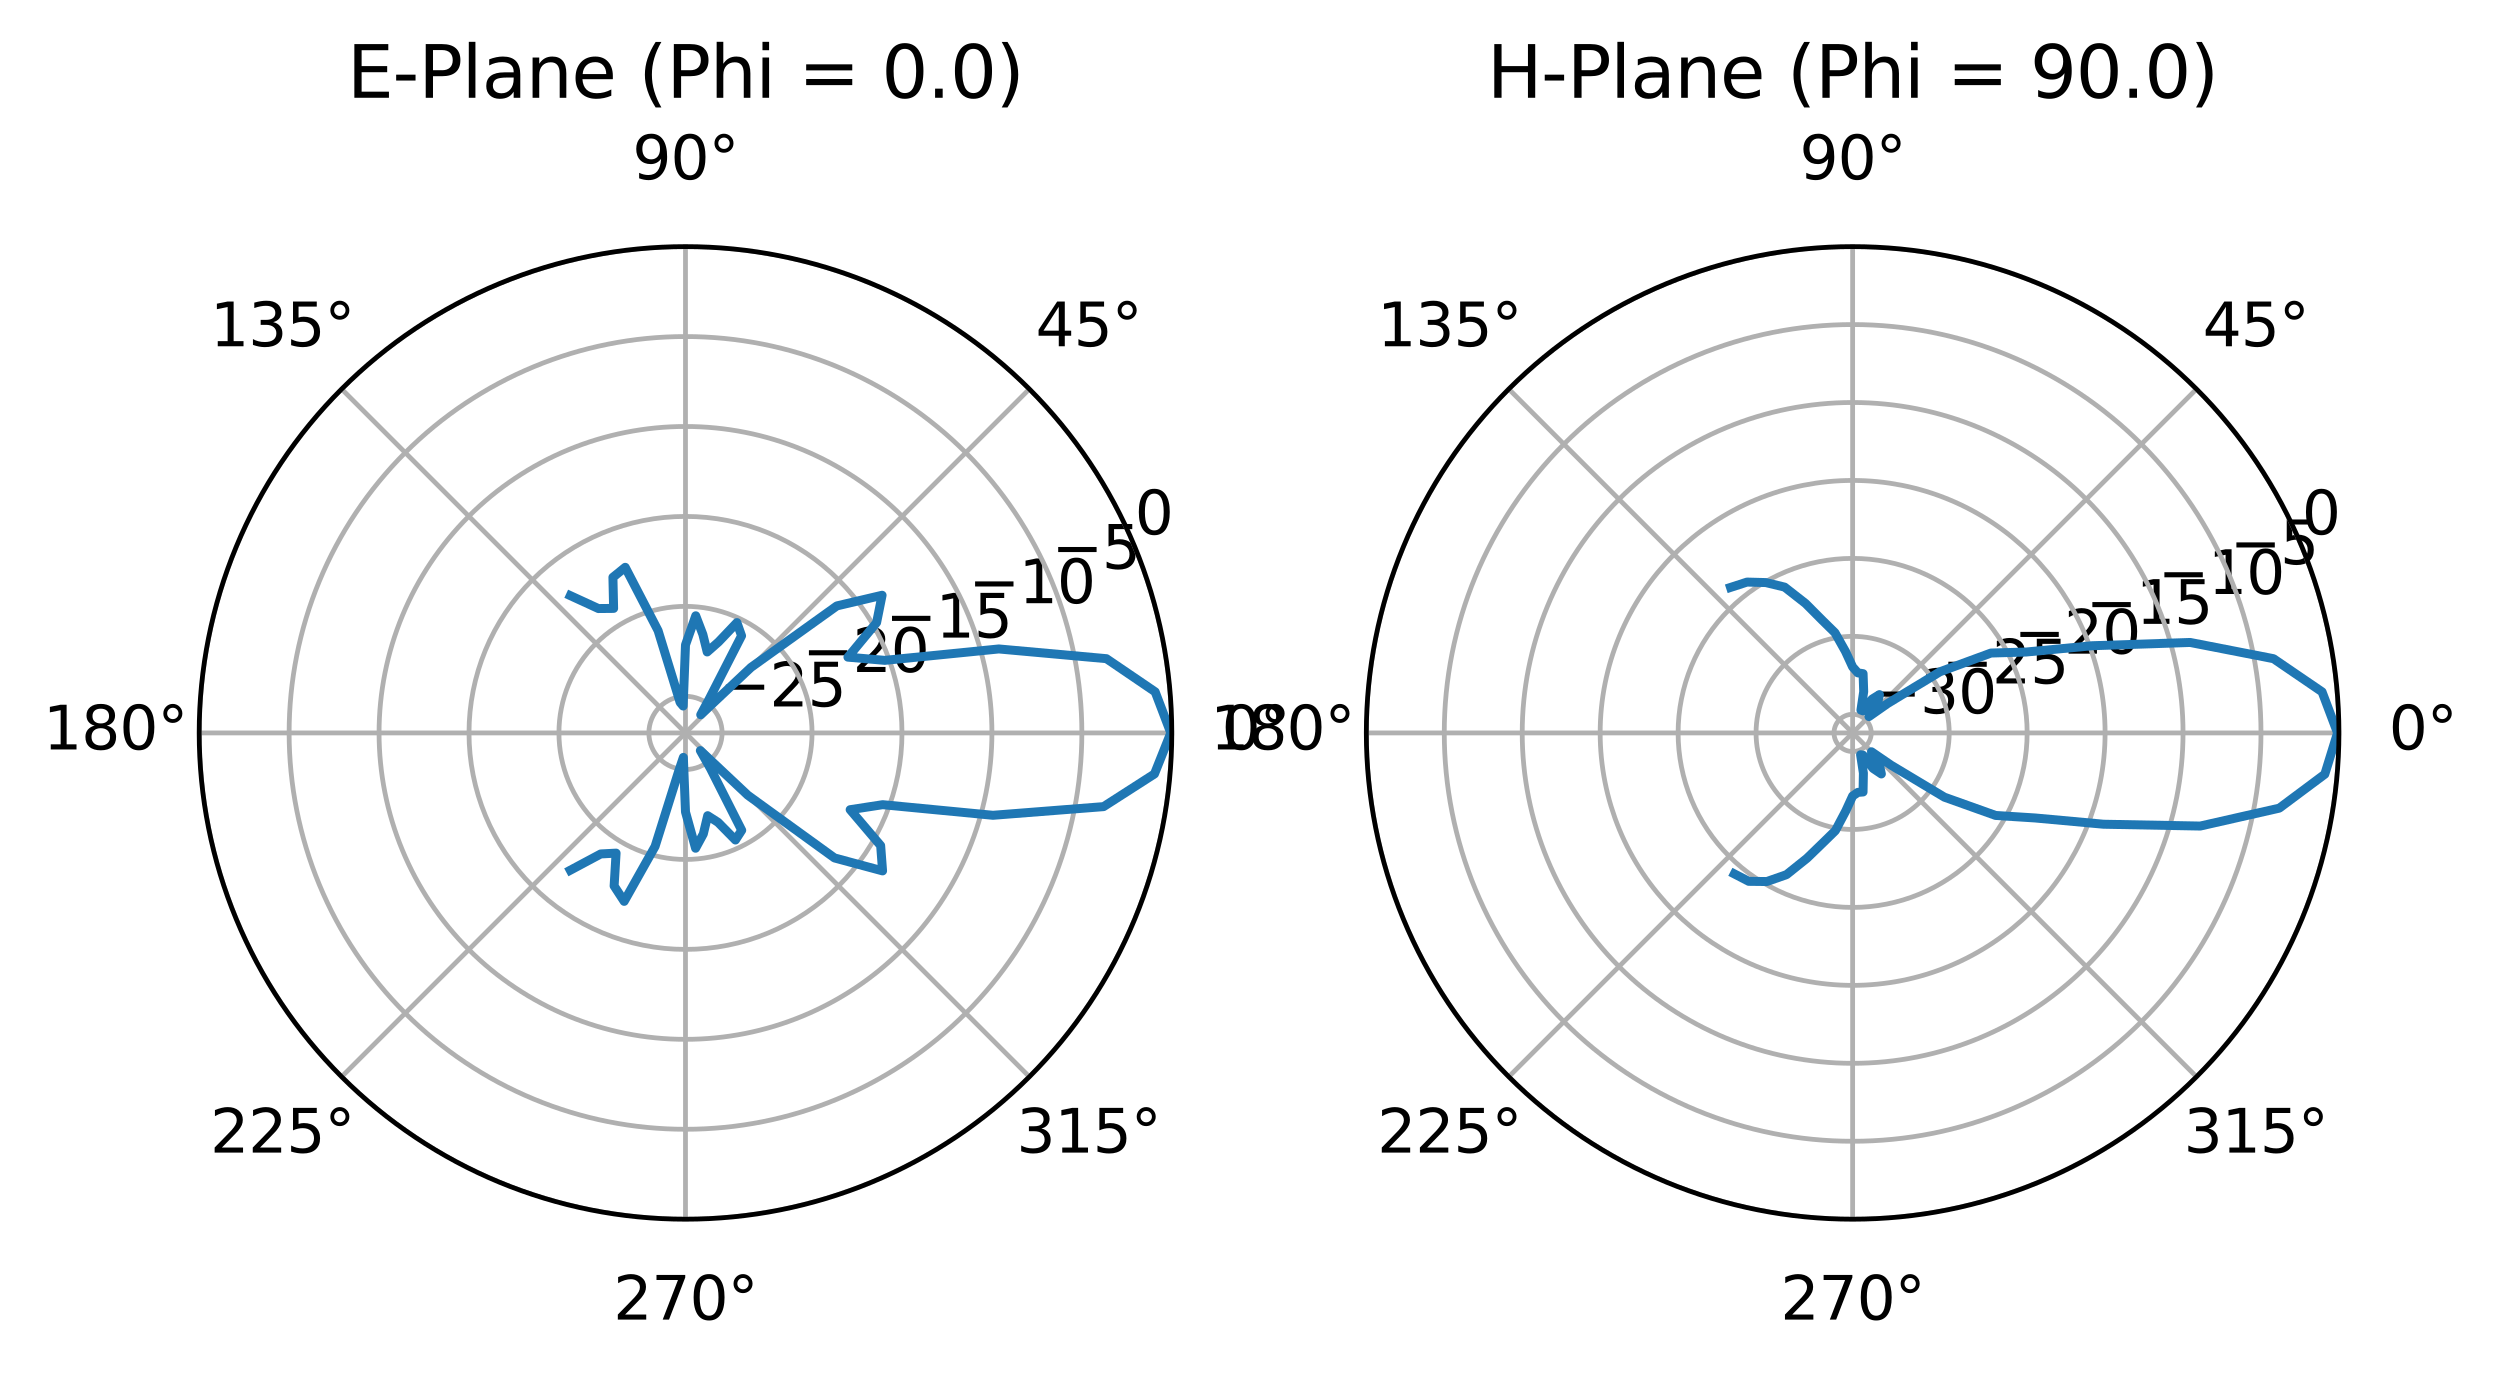 <?xml version="1.0" encoding="utf-8" standalone="no"?>
<!DOCTYPE svg PUBLIC "-//W3C//DTD SVG 1.1//EN"
  "http://www.w3.org/Graphics/SVG/1.1/DTD/svg11.dtd">
<svg xmlns:xlink="http://www.w3.org/1999/xlink" width="417.245pt" height="229.524pt" viewBox="0 0 417.245 229.524" xmlns="http://www.w3.org/2000/svg" version="1.1">
 <defs>
  <style type="text/css">*{stroke-linejoin: round; stroke-linecap: butt}</style>
 </defs>
 <g id="figure_1">
  <g id="patch_1">
   <path d="M 0 229.524 
L 417.245 229.524 
L 417.245 0 
L 0 0 
z
" style="fill: #ffffff"/>
  </g>
  <g id="axes_1">
   <g id="patch_2">
    <path d="M 195.571 122.321 
C 195.571 111.663 193.472 101.108 189.393 91.261 
C 185.314 81.414 179.335 72.466 171.799 64.929 
C 164.262 57.393 155.314 51.414 145.467 47.335 
C 135.62 43.257 125.066 41.157 114.407 41.157 
C 103.749 41.157 93.194 43.257 83.347 47.335 
C 73.5 51.414 64.553 57.393 57.016 64.929 
C 49.479 72.466 43.501 81.414 39.422 91.261 
C 35.343 101.108 33.244 111.663 33.244 122.321 
C 33.244 132.979 35.343 143.534 39.422 153.381 
C 43.501 163.228 49.479 172.176 57.016 179.712 
C 64.553 187.249 73.5 193.227 83.347 197.306 
C 93.194 201.385 103.749 203.484 114.407 203.484 
C 125.066 203.484 135.62 201.385 145.467 197.306 
C 155.314 193.227 164.262 187.249 171.799 179.712 
C 179.335 172.176 185.314 163.228 189.393 153.381 
C 193.472 143.534 195.571 132.979 195.571 122.321 
M 114.407 122.321 
C 114.407 122.321 114.407 122.321 114.407 122.321 
C 114.407 122.321 114.407 122.321 114.407 122.321 
C 114.407 122.321 114.407 122.321 114.407 122.321 
C 114.407 122.321 114.407 122.321 114.407 122.321 
C 114.407 122.321 114.407 122.321 114.407 122.321 
C 114.407 122.321 114.407 122.321 114.407 122.321 
C 114.407 122.321 114.407 122.321 114.407 122.321 
C 114.407 122.321 114.407 122.321 114.407 122.321 
C 114.407 122.321 114.407 122.321 114.407 122.321 
C 114.407 122.321 114.407 122.321 114.407 122.321 
C 114.407 122.321 114.407 122.321 114.407 122.321 
C 114.407 122.321 114.407 122.321 114.407 122.321 
C 114.407 122.321 114.407 122.321 114.407 122.321 
C 114.407 122.321 114.407 122.321 114.407 122.321 
C 114.407 122.321 114.407 122.321 114.407 122.321 
C 114.407 122.321 114.407 122.321 114.407 122.321 
z
" style="fill: #ffffff"/>
   </g>
   <g id="matplotlib.axis_1">
    <g id="xtick_1">
     <g id="line2d_1">
      <path d="M 114.407 122.321 
L 195.571 122.321 
" clip-path="url(#p18b9ea5e04)" style="fill: none; stroke: #b0b0b0; stroke-width: 0.8; stroke-linecap: square"/>
     </g>
     <g id="text_1">
      <!-- 0° -->
      <g transform="translate(203.89 125.08) scale(0.1 -0.1)">
       <defs>
        <path id="DejaVuSans-30" d="M 2034 4250 
Q 1547 4250 1301 3770 
Q 1056 3291 1056 2328 
Q 1056 1369 1301 889 
Q 1547 409 2034 409 
Q 2525 409 2770 889 
Q 3016 1369 3016 2328 
Q 3016 3291 2770 3770 
Q 2525 4250 2034 4250 
z
M 2034 4750 
Q 2819 4750 3233 4129 
Q 3647 3509 3647 2328 
Q 3647 1150 3233 529 
Q 2819 -91 2034 -91 
Q 1250 -91 836 529 
Q 422 1150 422 2328 
Q 422 3509 836 4129 
Q 1250 4750 2034 4750 
z
" transform="scale(0.016)"/>
        <path id="DejaVuSans-b0" d="M 1600 4347 
Q 1350 4347 1178 4173 
Q 1006 4000 1006 3750 
Q 1006 3503 1178 3333 
Q 1350 3163 1600 3163 
Q 1850 3163 2022 3333 
Q 2194 3503 2194 3750 
Q 2194 3997 2020 4172 
Q 1847 4347 1600 4347 
z
M 1600 4750 
Q 1800 4750 1984 4673 
Q 2169 4597 2303 4453 
Q 2447 4313 2519 4134 
Q 2591 3956 2591 3750 
Q 2591 3338 2302 3052 
Q 2013 2766 1594 2766 
Q 1172 2766 890 3047 
Q 609 3328 609 3750 
Q 609 4169 896 4459 
Q 1184 4750 1600 4750 
z
" transform="scale(0.016)"/>
       </defs>
       <use xlink:href="#DejaVuSans-30"/>
       <use xlink:href="#DejaVuSans-b0" x="63.623"/>
      </g>
     </g>
    </g>
    <g id="xtick_2">
     <g id="line2d_2">
      <path d="M 114.407 122.321 
L 171.799 64.929 
" clip-path="url(#p18b9ea5e04)" style="fill: none; stroke: #b0b0b0; stroke-width: 0.8; stroke-linecap: square"/>
     </g>
     <g id="text_2">
      <!-- 45° -->
      <g transform="translate(172.836 57.789) scale(0.1 -0.1)">
       <defs>
        <path id="DejaVuSans-34" d="M 2419 4116 
L 825 1625 
L 2419 1625 
L 2419 4116 
z
M 2253 4666 
L 3047 4666 
L 3047 1625 
L 3713 1625 
L 3713 1100 
L 3047 1100 
L 3047 0 
L 2419 0 
L 2419 1100 
L 313 1100 
L 313 1709 
L 2253 4666 
z
" transform="scale(0.016)"/>
        <path id="DejaVuSans-35" d="M 691 4666 
L 3169 4666 
L 3169 4134 
L 1269 4134 
L 1269 2991 
Q 1406 3038 1543 3061 
Q 1681 3084 1819 3084 
Q 2600 3084 3056 2656 
Q 3513 2228 3513 1497 
Q 3513 744 3044 326 
Q 2575 -91 1722 -91 
Q 1428 -91 1123 -41 
Q 819 9 494 109 
L 494 744 
Q 775 591 1075 516 
Q 1375 441 1709 441 
Q 2250 441 2565 725 
Q 2881 1009 2881 1497 
Q 2881 1984 2565 2268 
Q 2250 2553 1709 2553 
Q 1456 2553 1204 2497 
Q 953 2441 691 2322 
L 691 4666 
z
" transform="scale(0.016)"/>
       </defs>
       <use xlink:href="#DejaVuSans-34"/>
       <use xlink:href="#DejaVuSans-35" x="63.623"/>
       <use xlink:href="#DejaVuSans-b0" x="127.246"/>
      </g>
     </g>
    </g>
    <g id="xtick_3">
     <g id="line2d_3">
      <path d="M 114.407 122.321 
L 114.407 41.157 
" clip-path="url(#p18b9ea5e04)" style="fill: none; stroke: #b0b0b0; stroke-width: 0.8; stroke-linecap: square"/>
     </g>
     <g id="text_3">
      <!-- 90° -->
      <g transform="translate(105.545 29.917) scale(0.1 -0.1)">
       <defs>
        <path id="DejaVuSans-39" d="M 703 97 
L 703 672 
Q 941 559 1184 500 
Q 1428 441 1663 441 
Q 2288 441 2617 861 
Q 2947 1281 2994 2138 
Q 2813 1869 2534 1725 
Q 2256 1581 1919 1581 
Q 1219 1581 811 2004 
Q 403 2428 403 3163 
Q 403 3881 828 4315 
Q 1253 4750 1959 4750 
Q 2769 4750 3195 4129 
Q 3622 3509 3622 2328 
Q 3622 1225 3098 567 
Q 2575 -91 1691 -91 
Q 1453 -91 1209 -44 
Q 966 3 703 97 
z
M 1959 2075 
Q 2384 2075 2632 2365 
Q 2881 2656 2881 3163 
Q 2881 3666 2632 3958 
Q 2384 4250 1959 4250 
Q 1534 4250 1286 3958 
Q 1038 3666 1038 3163 
Q 1038 2656 1286 2365 
Q 1534 2075 1959 2075 
z
" transform="scale(0.016)"/>
       </defs>
       <use xlink:href="#DejaVuSans-39"/>
       <use xlink:href="#DejaVuSans-30" x="63.623"/>
       <use xlink:href="#DejaVuSans-b0" x="127.246"/>
      </g>
     </g>
    </g>
    <g id="xtick_4">
     <g id="line2d_4">
      <path d="M 114.407 122.321 
L 57.016 64.929 
" clip-path="url(#p18b9ea5e04)" style="fill: none; stroke: #b0b0b0; stroke-width: 0.8; stroke-linecap: square"/>
     </g>
     <g id="text_4">
      <!-- 135° -->
      <g transform="translate(35.073 57.789) scale(0.1 -0.1)">
       <defs>
        <path id="DejaVuSans-31" d="M 794 531 
L 1825 531 
L 1825 4091 
L 703 3866 
L 703 4441 
L 1819 4666 
L 2450 4666 
L 2450 531 
L 3481 531 
L 3481 0 
L 794 0 
L 794 531 
z
" transform="scale(0.016)"/>
        <path id="DejaVuSans-33" d="M 2597 2516 
Q 3050 2419 3304 2112 
Q 3559 1806 3559 1356 
Q 3559 666 3084 287 
Q 2609 -91 1734 -91 
Q 1441 -91 1130 -33 
Q 819 25 488 141 
L 488 750 
Q 750 597 1062 519 
Q 1375 441 1716 441 
Q 2309 441 2620 675 
Q 2931 909 2931 1356 
Q 2931 1769 2642 2001 
Q 2353 2234 1838 2234 
L 1294 2234 
L 1294 2753 
L 1863 2753 
Q 2328 2753 2575 2939 
Q 2822 3125 2822 3475 
Q 2822 3834 2567 4026 
Q 2313 4219 1838 4219 
Q 1578 4219 1281 4162 
Q 984 4106 628 3988 
L 628 4550 
Q 988 4650 1302 4700 
Q 1616 4750 1894 4750 
Q 2613 4750 3031 4423 
Q 3450 4097 3450 3541 
Q 3450 3153 3228 2886 
Q 3006 2619 2597 2516 
z
" transform="scale(0.016)"/>
       </defs>
       <use xlink:href="#DejaVuSans-31"/>
       <use xlink:href="#DejaVuSans-33" x="63.623"/>
       <use xlink:href="#DejaVuSans-35" x="127.246"/>
       <use xlink:href="#DejaVuSans-b0" x="190.869"/>
      </g>
     </g>
    </g>
    <g id="xtick_5">
     <g id="line2d_5">
      <path d="M 114.407 122.321 
L 33.244 122.321 
" clip-path="url(#p18b9ea5e04)" style="fill: none; stroke: #b0b0b0; stroke-width: 0.8; stroke-linecap: square"/>
     </g>
     <g id="text_5">
      <!-- 180° -->
      <g transform="translate(7.2 125.08) scale(0.1 -0.1)">
       <defs>
        <path id="DejaVuSans-38" d="M 2034 2216 
Q 1584 2216 1326 1975 
Q 1069 1734 1069 1313 
Q 1069 891 1326 650 
Q 1584 409 2034 409 
Q 2484 409 2743 651 
Q 3003 894 3003 1313 
Q 3003 1734 2745 1975 
Q 2488 2216 2034 2216 
z
M 1403 2484 
Q 997 2584 770 2862 
Q 544 3141 544 3541 
Q 544 4100 942 4425 
Q 1341 4750 2034 4750 
Q 2731 4750 3128 4425 
Q 3525 4100 3525 3541 
Q 3525 3141 3298 2862 
Q 3072 2584 2669 2484 
Q 3125 2378 3379 2068 
Q 3634 1759 3634 1313 
Q 3634 634 3220 271 
Q 2806 -91 2034 -91 
Q 1263 -91 848 271 
Q 434 634 434 1313 
Q 434 1759 690 2068 
Q 947 2378 1403 2484 
z
M 1172 3481 
Q 1172 3119 1398 2916 
Q 1625 2713 2034 2713 
Q 2441 2713 2670 2916 
Q 2900 3119 2900 3481 
Q 2900 3844 2670 4047 
Q 2441 4250 2034 4250 
Q 1625 4250 1398 4047 
Q 1172 3844 1172 3481 
z
" transform="scale(0.016)"/>
       </defs>
       <use xlink:href="#DejaVuSans-31"/>
       <use xlink:href="#DejaVuSans-38" x="63.623"/>
       <use xlink:href="#DejaVuSans-30" x="127.246"/>
       <use xlink:href="#DejaVuSans-b0" x="190.869"/>
      </g>
     </g>
    </g>
    <g id="xtick_6">
     <g id="line2d_6">
      <path d="M 114.407 122.321 
L 57.016 179.712 
" clip-path="url(#p18b9ea5e04)" style="fill: none; stroke: #b0b0b0; stroke-width: 0.8; stroke-linecap: square"/>
     </g>
     <g id="text_6">
      <!-- 225° -->
      <g transform="translate(35.073 192.371) scale(0.1 -0.1)">
       <defs>
        <path id="DejaVuSans-32" d="M 1228 531 
L 3431 531 
L 3431 0 
L 469 0 
L 469 531 
Q 828 903 1448 1529 
Q 2069 2156 2228 2338 
Q 2531 2678 2651 2914 
Q 2772 3150 2772 3378 
Q 2772 3750 2511 3984 
Q 2250 4219 1831 4219 
Q 1534 4219 1204 4116 
Q 875 4013 500 3803 
L 500 4441 
Q 881 4594 1212 4672 
Q 1544 4750 1819 4750 
Q 2544 4750 2975 4387 
Q 3406 4025 3406 3419 
Q 3406 3131 3298 2873 
Q 3191 2616 2906 2266 
Q 2828 2175 2409 1742 
Q 1991 1309 1228 531 
z
" transform="scale(0.016)"/>
       </defs>
       <use xlink:href="#DejaVuSans-32"/>
       <use xlink:href="#DejaVuSans-32" x="63.623"/>
       <use xlink:href="#DejaVuSans-35" x="127.246"/>
       <use xlink:href="#DejaVuSans-b0" x="190.869"/>
      </g>
     </g>
    </g>
    <g id="xtick_7">
     <g id="line2d_7">
      <path d="M 114.407 122.321 
L 114.407 203.484 
" clip-path="url(#p18b9ea5e04)" style="fill: none; stroke: #b0b0b0; stroke-width: 0.8; stroke-linecap: square"/>
     </g>
     <g id="text_7">
      <!-- 270° -->
      <g transform="translate(102.364 220.244) scale(0.1 -0.1)">
       <defs>
        <path id="DejaVuSans-37" d="M 525 4666 
L 3525 4666 
L 3525 4397 
L 1831 0 
L 1172 0 
L 2766 4134 
L 525 4134 
L 525 4666 
z
" transform="scale(0.016)"/>
       </defs>
       <use xlink:href="#DejaVuSans-32"/>
       <use xlink:href="#DejaVuSans-37" x="63.623"/>
       <use xlink:href="#DejaVuSans-30" x="127.246"/>
       <use xlink:href="#DejaVuSans-b0" x="190.869"/>
      </g>
     </g>
    </g>
    <g id="xtick_8">
     <g id="line2d_8">
      <path d="M 114.407 122.321 
L 171.799 179.712 
" clip-path="url(#p18b9ea5e04)" style="fill: none; stroke: #b0b0b0; stroke-width: 0.8; stroke-linecap: square"/>
     </g>
     <g id="text_8">
      <!-- 315° -->
      <g transform="translate(169.654 192.371) scale(0.1 -0.1)">
       <use xlink:href="#DejaVuSans-33"/>
       <use xlink:href="#DejaVuSans-31" x="63.623"/>
       <use xlink:href="#DejaVuSans-35" x="127.246"/>
       <use xlink:href="#DejaVuSans-b0" x="190.869"/>
      </g>
     </g>
    </g>
   </g>
   <g id="matplotlib.axis_2">
    <g id="ytick_1">
     <g id="line2d_9">
      <path d="M 120.518 122.321 
C 120.518 121.518 120.36 120.724 120.053 119.982 
C 119.746 119.241 119.296 118.567 118.728 118 
C 118.161 117.432 117.487 116.982 116.746 116.675 
C 116.004 116.368 115.21 116.21 114.407 116.21 
C 113.605 116.21 112.81 116.368 112.069 116.675 
C 111.328 116.982 110.654 117.432 110.086 118 
C 109.519 118.567 109.069 119.241 108.762 119.982 
C 108.455 120.724 108.297 121.518 108.297 122.321 
C 108.297 123.123 108.455 123.918 108.762 124.659 
C 109.069 125.401 109.519 126.074 110.086 126.642 
C 110.654 127.209 111.328 127.659 112.069 127.966 
C 112.81 128.273 113.605 128.432 114.407 128.432 
C 115.21 128.432 116.004 128.273 116.746 127.966 
C 117.487 127.659 118.161 127.209 118.728 126.642 
C 119.296 126.074 119.746 125.401 120.053 124.659 
C 120.36 123.918 120.518 123.123 120.518 122.321 
" clip-path="url(#p18b9ea5e04)" style="fill: none; stroke: #b0b0b0; stroke-width: 0.8; stroke-linecap: square"/>
     </g>
     <g id="text_9">
      <!-- −25 -->
      <g transform="translate(120.053 117.903) scale(0.1 -0.1)">
       <defs>
        <path id="DejaVuSans-2212" d="M 678 2272 
L 4684 2272 
L 4684 1741 
L 678 1741 
L 678 2272 
z
" transform="scale(0.016)"/>
       </defs>
       <use xlink:href="#DejaVuSans-2212"/>
       <use xlink:href="#DejaVuSans-32" x="83.789"/>
       <use xlink:href="#DejaVuSans-35" x="147.412"/>
      </g>
     </g>
    </g>
    <g id="ytick_2">
     <g id="line2d_10">
      <path d="M 135.529 122.321 
C 135.529 119.547 134.982 116.801 133.921 114.238 
C 132.859 111.676 131.304 109.347 129.342 107.386 
C 127.381 105.425 125.053 103.869 122.49 102.807 
C 119.928 101.746 117.181 101.2 114.407 101.2 
C 111.634 101.2 108.887 101.746 106.325 102.807 
C 103.762 103.869 101.434 105.425 99.472 107.386 
C 97.511 109.347 95.955 111.676 94.894 114.238 
C 93.832 116.801 93.286 119.547 93.286 122.321 
C 93.286 125.094 93.832 127.841 94.894 130.404 
C 95.955 132.966 97.511 135.295 99.472 137.256 
C 101.434 139.217 103.762 140.773 106.325 141.834 
C 108.887 142.896 111.634 143.442 114.407 143.442 
C 117.181 143.442 119.928 142.896 122.49 141.834 
C 125.053 140.773 127.381 139.217 129.342 137.256 
C 131.304 135.295 132.859 132.966 133.921 130.404 
C 134.982 127.841 135.529 125.094 135.529 122.321 
" clip-path="url(#p18b9ea5e04)" style="fill: none; stroke: #b0b0b0; stroke-width: 0.8; stroke-linecap: square"/>
     </g>
     <g id="text_10">
      <!-- −20 -->
      <g transform="translate(133.921 112.158) scale(0.1 -0.1)">
       <use xlink:href="#DejaVuSans-2212"/>
       <use xlink:href="#DejaVuSans-32" x="83.789"/>
       <use xlink:href="#DejaVuSans-30" x="147.412"/>
      </g>
     </g>
    </g>
    <g id="ytick_3">
     <g id="line2d_11">
      <path d="M 150.539 122.321 
C 150.539 117.576 149.605 112.877 147.789 108.494 
C 145.973 104.11 143.312 100.127 139.956 96.772 
C 136.601 93.417 132.618 90.755 128.234 88.939 
C 123.851 87.124 119.152 86.189 114.407 86.189 
C 109.663 86.189 104.964 87.124 100.58 88.939 
C 96.197 90.755 92.213 93.417 88.858 96.772 
C 85.503 100.127 82.842 104.11 81.026 108.494 
C 79.21 112.877 78.276 117.576 78.276 122.321 
C 78.276 127.066 79.21 131.764 81.026 136.148 
C 82.842 140.532 85.503 144.515 88.858 147.87 
C 92.213 151.225 96.197 153.887 100.58 155.702 
C 104.964 157.518 109.663 158.453 114.407 158.453 
C 119.152 158.453 123.851 157.518 128.234 155.702 
C 132.618 153.887 136.601 151.225 139.956 147.87 
C 143.312 144.515 145.973 140.532 147.789 136.148 
C 149.605 131.764 150.539 127.066 150.539 122.321 
" clip-path="url(#p18b9ea5e04)" style="fill: none; stroke: #b0b0b0; stroke-width: 0.8; stroke-linecap: square"/>
     </g>
     <g id="text_11">
      <!-- −15 -->
      <g transform="translate(147.789 106.414) scale(0.1 -0.1)">
       <use xlink:href="#DejaVuSans-2212"/>
       <use xlink:href="#DejaVuSans-31" x="83.789"/>
       <use xlink:href="#DejaVuSans-35" x="147.412"/>
      </g>
     </g>
    </g>
    <g id="ytick_4">
     <g id="line2d_12">
      <path d="M 165.55 122.321 
C 165.55 115.605 164.227 108.954 161.657 102.749 
C 159.087 96.545 155.319 90.907 150.571 86.158 
C 145.822 81.409 140.184 77.641 133.979 75.071 
C 127.774 72.501 121.123 71.178 114.407 71.178 
C 107.691 71.178 101.041 72.501 94.836 75.071 
C 88.631 77.641 82.993 81.409 78.244 86.158 
C 73.495 90.907 69.728 96.545 67.158 102.749 
C 64.588 108.954 63.265 115.605 63.265 122.321 
C 63.265 129.037 64.588 135.687 67.158 141.892 
C 69.728 148.097 73.495 153.735 78.244 158.484 
C 82.993 163.233 88.631 167 94.836 169.57 
C 101.041 172.14 107.691 173.463 114.407 173.463 
C 121.123 173.463 127.774 172.14 133.979 169.57 
C 140.184 167 145.822 163.233 150.571 158.484 
C 155.319 153.735 159.087 148.097 161.657 141.892 
C 164.227 135.687 165.55 129.037 165.55 122.321 
" clip-path="url(#p18b9ea5e04)" style="fill: none; stroke: #b0b0b0; stroke-width: 0.8; stroke-linecap: square"/>
     </g>
     <g id="text_12">
      <!-- −10 -->
      <g transform="translate(161.657 100.67) scale(0.1 -0.1)">
       <use xlink:href="#DejaVuSans-2212"/>
       <use xlink:href="#DejaVuSans-31" x="83.789"/>
       <use xlink:href="#DejaVuSans-30" x="147.412"/>
      </g>
     </g>
    </g>
    <g id="ytick_5">
     <g id="line2d_13">
      <path d="M 180.56 122.321 
C 180.56 113.634 178.849 105.031 175.525 97.005 
C 172.2 88.979 167.327 81.686 161.185 75.544 
C 155.042 69.401 147.749 64.528 139.723 61.203 
C 131.697 57.879 123.095 56.168 114.407 56.168 
C 105.72 56.168 97.118 57.879 89.092 61.203 
C 81.066 64.528 73.773 69.401 67.63 75.544 
C 61.487 81.686 56.614 88.979 53.29 97.005 
C 49.966 105.031 48.254 113.634 48.254 122.321 
C 48.254 131.008 49.966 139.611 53.29 147.637 
C 56.614 155.662 61.487 162.955 67.63 169.098 
C 73.773 175.241 81.066 180.114 89.092 183.438 
C 97.118 186.763 105.72 188.474 114.407 188.474 
C 123.095 188.474 131.697 186.763 139.723 183.438 
C 147.749 180.114 155.042 175.241 161.185 169.098 
C 167.327 162.955 172.2 155.662 175.525 147.637 
C 178.849 139.611 180.56 131.008 180.56 122.321 
" clip-path="url(#p18b9ea5e04)" style="fill: none; stroke: #b0b0b0; stroke-width: 0.8; stroke-linecap: square"/>
     </g>
     <g id="text_13">
      <!-- −5 -->
      <g transform="translate(175.525 94.925) scale(0.1 -0.1)">
       <use xlink:href="#DejaVuSans-2212"/>
       <use xlink:href="#DejaVuSans-35" x="83.789"/>
      </g>
     </g>
    </g>
    <g id="ytick_6">
     <g id="line2d_14">
      <path d="M 195.571 122.321 
C 195.571 111.663 193.472 101.108 189.393 91.261 
C 185.314 81.414 179.335 72.466 171.799 64.929 
C 164.262 57.393 155.314 51.414 145.467 47.335 
C 135.62 43.257 125.066 41.157 114.407 41.157 
C 103.749 41.157 93.194 43.257 83.347 47.335 
C 73.5 51.414 64.553 57.393 57.016 64.929 
C 49.479 72.466 43.501 81.414 39.422 91.261 
C 35.343 101.108 33.244 111.663 33.244 122.321 
C 33.244 132.979 35.343 143.534 39.422 153.381 
C 43.501 163.228 49.479 172.176 57.016 179.712 
C 64.553 187.249 73.5 193.227 83.347 197.306 
C 93.194 201.385 103.749 203.484 114.407 203.484 
C 125.066 203.484 135.62 201.385 145.467 197.306 
C 155.314 193.227 164.262 187.249 171.799 179.712 
C 179.335 172.176 185.314 163.228 189.393 153.381 
C 193.472 143.534 195.571 132.979 195.571 122.321 
" clip-path="url(#p18b9ea5e04)" style="fill: none; stroke: #b0b0b0; stroke-width: 0.8; stroke-linecap: square"/>
     </g>
     <g id="text_14">
      <!-- 0 -->
      <g transform="translate(189.393 89.181) scale(0.1 -0.1)">
       <use xlink:href="#DejaVuSans-30"/>
      </g>
     </g>
    </g>
   </g>
   <g id="line2d_15">
    <path d="M 95.177 145.239 
L 100.263 142.522 
L 102.823 142.385 
L 102.496 147.865 
L 104.175 150.433 
L 109.331 141.264 
L 113.289 128.666 
L 114.05 126.409 
L 114.407 135.512 
L 116.091 141.568 
L 117.382 139.188 
L 118.11 136.137 
L 119.84 137.247 
L 122.742 140.195 
L 123.79 138.572 
L 118.592 128.297 
L 116.887 125.276 
L 124.808 132.721 
L 139.277 143.189 
L 147.297 145.35 
L 146.979 141.126 
L 141.89 135.136 
L 147.321 134.3 
L 165.722 136.071 
L 184.184 134.624 
L 192.677 129.169 
L 195.407 122.321 
L 192.792 115.463 
L 184.665 109.933 
L 166.701 108.309 
L 147.672 110.213 
L 141.521 109.678 
L 146.303 103.906 
L 147.217 99.347 
L 139.668 101.125 
L 125.34 111.388 
L 116.951 119.29 
L 118.348 116.694 
L 123.765 106.113 
L 122.991 103.912 
L 119.941 107.117 
L 118.028 108.809 
L 117.305 105.887 
L 116.118 102.774 
L 114.407 107.636 
L 114.014 117.828 
L 113.511 117.235 
L 109.835 105.255 
L 104.349 94.685 
L 102.296 96.347 
L 102.41 101.54 
L 99.874 101.565 
L 95.182 99.409 
" clip-path="url(#p18b9ea5e04)" style="fill: none; stroke: #1f77b4; stroke-width: 1.5; stroke-linecap: square"/>
   </g>
   <g id="patch_3">
    <path d="M 195.571 122.321 
C 195.571 111.663 193.472 101.108 189.393 91.261 
C 185.314 81.414 179.335 72.466 171.799 64.929 
C 164.262 57.393 155.314 51.414 145.467 47.335 
C 135.62 43.257 125.066 41.157 114.407 41.157 
C 103.749 41.157 93.194 43.257 83.347 47.335 
C 73.5 51.414 64.553 57.393 57.016 64.929 
C 49.479 72.466 43.501 81.414 39.422 91.261 
C 35.343 101.108 33.244 111.663 33.244 122.321 
C 33.244 132.979 35.343 143.534 39.422 153.381 
C 43.501 163.228 49.479 172.176 57.016 179.712 
C 64.553 187.249 73.5 193.227 83.347 197.306 
C 93.194 201.385 103.749 203.484 114.407 203.484 
C 125.066 203.484 135.62 201.385 145.467 197.306 
C 155.314 193.227 164.262 187.249 171.799 179.712 
C 179.335 172.176 185.314 163.228 189.393 153.381 
C 193.472 143.534 195.571 132.979 195.571 122.321 
" style="fill: none; stroke: #000000; stroke-width: 0.8; stroke-linejoin: miter; stroke-linecap: square"/>
   </g>
   <g id="text_15">
    <!-- E-Plane (Phi = 0.0) -->
    <g transform="translate(57.936 16.318) scale(0.12 -0.12)">
     <defs>
      <path id="DejaVuSans-45" d="M 628 4666 
L 3578 4666 
L 3578 4134 
L 1259 4134 
L 1259 2753 
L 3481 2753 
L 3481 2222 
L 1259 2222 
L 1259 531 
L 3634 531 
L 3634 0 
L 628 0 
L 628 4666 
z
" transform="scale(0.016)"/>
      <path id="DejaVuSans-2d" d="M 313 2009 
L 1997 2009 
L 1997 1497 
L 313 1497 
L 313 2009 
z
" transform="scale(0.016)"/>
      <path id="DejaVuSans-50" d="M 1259 4147 
L 1259 2394 
L 2053 2394 
Q 2494 2394 2734 2622 
Q 2975 2850 2975 3272 
Q 2975 3691 2734 3919 
Q 2494 4147 2053 4147 
L 1259 4147 
z
M 628 4666 
L 2053 4666 
Q 2838 4666 3239 4311 
Q 3641 3956 3641 3272 
Q 3641 2581 3239 2228 
Q 2838 1875 2053 1875 
L 1259 1875 
L 1259 0 
L 628 0 
L 628 4666 
z
" transform="scale(0.016)"/>
      <path id="DejaVuSans-6c" d="M 603 4863 
L 1178 4863 
L 1178 0 
L 603 0 
L 603 4863 
z
" transform="scale(0.016)"/>
      <path id="DejaVuSans-61" d="M 2194 1759 
Q 1497 1759 1228 1600 
Q 959 1441 959 1056 
Q 959 750 1161 570 
Q 1363 391 1709 391 
Q 2188 391 2477 730 
Q 2766 1069 2766 1631 
L 2766 1759 
L 2194 1759 
z
M 3341 1997 
L 3341 0 
L 2766 0 
L 2766 531 
Q 2569 213 2275 61 
Q 1981 -91 1556 -91 
Q 1019 -91 701 211 
Q 384 513 384 1019 
Q 384 1609 779 1909 
Q 1175 2209 1959 2209 
L 2766 2209 
L 2766 2266 
Q 2766 2663 2505 2880 
Q 2244 3097 1772 3097 
Q 1472 3097 1187 3025 
Q 903 2953 641 2809 
L 641 3341 
Q 956 3463 1253 3523 
Q 1550 3584 1831 3584 
Q 2591 3584 2966 3190 
Q 3341 2797 3341 1997 
z
" transform="scale(0.016)"/>
      <path id="DejaVuSans-6e" d="M 3513 2113 
L 3513 0 
L 2938 0 
L 2938 2094 
Q 2938 2591 2744 2837 
Q 2550 3084 2163 3084 
Q 1697 3084 1428 2787 
Q 1159 2491 1159 1978 
L 1159 0 
L 581 0 
L 581 3500 
L 1159 3500 
L 1159 2956 
Q 1366 3272 1645 3428 
Q 1925 3584 2291 3584 
Q 2894 3584 3203 3211 
Q 3513 2838 3513 2113 
z
" transform="scale(0.016)"/>
      <path id="DejaVuSans-65" d="M 3597 1894 
L 3597 1613 
L 953 1613 
Q 991 1019 1311 708 
Q 1631 397 2203 397 
Q 2534 397 2845 478 
Q 3156 559 3463 722 
L 3463 178 
Q 3153 47 2828 -22 
Q 2503 -91 2169 -91 
Q 1331 -91 842 396 
Q 353 884 353 1716 
Q 353 2575 817 3079 
Q 1281 3584 2069 3584 
Q 2775 3584 3186 3129 
Q 3597 2675 3597 1894 
z
M 3022 2063 
Q 3016 2534 2758 2815 
Q 2500 3097 2075 3097 
Q 1594 3097 1305 2825 
Q 1016 2553 972 2059 
L 3022 2063 
z
" transform="scale(0.016)"/>
      <path id="DejaVuSans-20" transform="scale(0.016)"/>
      <path id="DejaVuSans-28" d="M 1984 4856 
Q 1566 4138 1362 3434 
Q 1159 2731 1159 2009 
Q 1159 1288 1364 580 
Q 1569 -128 1984 -844 
L 1484 -844 
Q 1016 -109 783 600 
Q 550 1309 550 2009 
Q 550 2706 781 3412 
Q 1013 4119 1484 4856 
L 1984 4856 
z
" transform="scale(0.016)"/>
      <path id="DejaVuSans-68" d="M 3513 2113 
L 3513 0 
L 2938 0 
L 2938 2094 
Q 2938 2591 2744 2837 
Q 2550 3084 2163 3084 
Q 1697 3084 1428 2787 
Q 1159 2491 1159 1978 
L 1159 0 
L 581 0 
L 581 4863 
L 1159 4863 
L 1159 2956 
Q 1366 3272 1645 3428 
Q 1925 3584 2291 3584 
Q 2894 3584 3203 3211 
Q 3513 2838 3513 2113 
z
" transform="scale(0.016)"/>
      <path id="DejaVuSans-69" d="M 603 3500 
L 1178 3500 
L 1178 0 
L 603 0 
L 603 3500 
z
M 603 4863 
L 1178 4863 
L 1178 4134 
L 603 4134 
L 603 4863 
z
" transform="scale(0.016)"/>
      <path id="DejaVuSans-3d" d="M 678 2906 
L 4684 2906 
L 4684 2381 
L 678 2381 
L 678 2906 
z
M 678 1631 
L 4684 1631 
L 4684 1100 
L 678 1100 
L 678 1631 
z
" transform="scale(0.016)"/>
      <path id="DejaVuSans-2e" d="M 684 794 
L 1344 794 
L 1344 0 
L 684 0 
L 684 794 
z
" transform="scale(0.016)"/>
      <path id="DejaVuSans-29" d="M 513 4856 
L 1013 4856 
Q 1481 4119 1714 3412 
Q 1947 2706 1947 2009 
Q 1947 1309 1714 600 
Q 1481 -109 1013 -844 
L 513 -844 
Q 928 -128 1133 580 
Q 1338 1288 1338 2009 
Q 1338 2731 1133 3434 
Q 928 4138 513 4856 
z
" transform="scale(0.016)"/>
     </defs>
     <use xlink:href="#DejaVuSans-45"/>
     <use xlink:href="#DejaVuSans-2d" x="63.184"/>
     <use xlink:href="#DejaVuSans-50" x="99.268"/>
     <use xlink:href="#DejaVuSans-6c" x="159.57"/>
     <use xlink:href="#DejaVuSans-61" x="187.354"/>
     <use xlink:href="#DejaVuSans-6e" x="248.633"/>
     <use xlink:href="#DejaVuSans-65" x="312.012"/>
     <use xlink:href="#DejaVuSans-20" x="373.535"/>
     <use xlink:href="#DejaVuSans-28" x="405.322"/>
     <use xlink:href="#DejaVuSans-50" x="444.336"/>
     <use xlink:href="#DejaVuSans-68" x="504.639"/>
     <use xlink:href="#DejaVuSans-69" x="568.018"/>
     <use xlink:href="#DejaVuSans-20" x="595.801"/>
     <use xlink:href="#DejaVuSans-3d" x="627.588"/>
     <use xlink:href="#DejaVuSans-20" x="711.377"/>
     <use xlink:href="#DejaVuSans-30" x="743.164"/>
     <use xlink:href="#DejaVuSans-2e" x="806.787"/>
     <use xlink:href="#DejaVuSans-30" x="838.574"/>
     <use xlink:href="#DejaVuSans-29" x="902.197"/>
    </g>
   </g>
  </g>
  <g id="axes_2">
   <g id="patch_4">
    <path d="M 390.364 122.321 
C 390.364 111.663 388.264 101.108 384.186 91.261 
C 380.107 81.414 374.128 72.466 366.591 64.929 
C 359.055 57.393 350.107 51.414 340.26 47.335 
C 330.413 43.257 319.858 41.157 309.2 41.157 
C 298.542 41.157 287.987 43.257 278.14 47.335 
C 268.293 51.414 259.345 57.393 251.809 64.929 
C 244.272 72.466 238.293 81.414 234.215 91.261 
C 230.136 101.108 228.036 111.663 228.036 122.321 
C 228.036 132.979 230.136 143.534 234.215 153.381 
C 238.293 163.228 244.272 172.176 251.809 179.712 
C 259.345 187.249 268.293 193.227 278.14 197.306 
C 287.987 201.385 298.542 203.484 309.2 203.484 
C 319.858 203.484 330.413 201.385 340.26 197.306 
C 350.107 193.227 359.055 187.249 366.591 179.712 
C 374.128 172.176 380.107 163.228 384.186 153.381 
C 388.264 143.534 390.364 132.979 390.364 122.321 
M 309.2 122.321 
C 309.2 122.321 309.2 122.321 309.2 122.321 
C 309.2 122.321 309.2 122.321 309.2 122.321 
C 309.2 122.321 309.2 122.321 309.2 122.321 
C 309.2 122.321 309.2 122.321 309.2 122.321 
C 309.2 122.321 309.2 122.321 309.2 122.321 
C 309.2 122.321 309.2 122.321 309.2 122.321 
C 309.2 122.321 309.2 122.321 309.2 122.321 
C 309.2 122.321 309.2 122.321 309.2 122.321 
C 309.2 122.321 309.2 122.321 309.2 122.321 
C 309.2 122.321 309.2 122.321 309.2 122.321 
C 309.2 122.321 309.2 122.321 309.2 122.321 
C 309.2 122.321 309.2 122.321 309.2 122.321 
C 309.2 122.321 309.2 122.321 309.2 122.321 
C 309.2 122.321 309.2 122.321 309.2 122.321 
C 309.2 122.321 309.2 122.321 309.2 122.321 
C 309.2 122.321 309.2 122.321 309.2 122.321 
z
" style="fill: #ffffff"/>
   </g>
   <g id="matplotlib.axis_3">
    <g id="xtick_9">
     <g id="line2d_16">
      <path d="M 309.2 122.321 
L 390.364 122.321 
" clip-path="url(#p7979beb2fb)" style="fill: none; stroke: #b0b0b0; stroke-width: 0.8; stroke-linecap: square"/>
     </g>
     <g id="text_16">
      <!-- 0° -->
      <g transform="translate(398.683 125.08) scale(0.1 -0.1)">
       <use xlink:href="#DejaVuSans-30"/>
       <use xlink:href="#DejaVuSans-b0" x="63.623"/>
      </g>
     </g>
    </g>
    <g id="xtick_10">
     <g id="line2d_17">
      <path d="M 309.2 122.321 
L 366.591 64.929 
" clip-path="url(#p7979beb2fb)" style="fill: none; stroke: #b0b0b0; stroke-width: 0.8; stroke-linecap: square"/>
     </g>
     <g id="text_17">
      <!-- 45° -->
      <g transform="translate(367.628 57.789) scale(0.1 -0.1)">
       <use xlink:href="#DejaVuSans-34"/>
       <use xlink:href="#DejaVuSans-35" x="63.623"/>
       <use xlink:href="#DejaVuSans-b0" x="127.246"/>
      </g>
     </g>
    </g>
    <g id="xtick_11">
     <g id="line2d_18">
      <path d="M 309.2 122.321 
L 309.2 41.157 
" clip-path="url(#p7979beb2fb)" style="fill: none; stroke: #b0b0b0; stroke-width: 0.8; stroke-linecap: square"/>
     </g>
     <g id="text_18">
      <!-- 90° -->
      <g transform="translate(300.338 29.917) scale(0.1 -0.1)">
       <use xlink:href="#DejaVuSans-39"/>
       <use xlink:href="#DejaVuSans-30" x="63.623"/>
       <use xlink:href="#DejaVuSans-b0" x="127.246"/>
      </g>
     </g>
    </g>
    <g id="xtick_12">
     <g id="line2d_19">
      <path d="M 309.2 122.321 
L 251.809 64.929 
" clip-path="url(#p7979beb2fb)" style="fill: none; stroke: #b0b0b0; stroke-width: 0.8; stroke-linecap: square"/>
     </g>
     <g id="text_19">
      <!-- 135° -->
      <g transform="translate(229.866 57.789) scale(0.1 -0.1)">
       <use xlink:href="#DejaVuSans-31"/>
       <use xlink:href="#DejaVuSans-33" x="63.623"/>
       <use xlink:href="#DejaVuSans-35" x="127.246"/>
       <use xlink:href="#DejaVuSans-b0" x="190.869"/>
      </g>
     </g>
    </g>
    <g id="xtick_13">
     <g id="line2d_20">
      <path d="M 309.2 122.321 
L 228.036 122.321 
" clip-path="url(#p7979beb2fb)" style="fill: none; stroke: #b0b0b0; stroke-width: 0.8; stroke-linecap: square"/>
     </g>
     <g id="text_20">
      <!-- 180° -->
      <g transform="translate(201.993 125.08) scale(0.1 -0.1)">
       <use xlink:href="#DejaVuSans-31"/>
       <use xlink:href="#DejaVuSans-38" x="63.623"/>
       <use xlink:href="#DejaVuSans-30" x="127.246"/>
       <use xlink:href="#DejaVuSans-b0" x="190.869"/>
      </g>
     </g>
    </g>
    <g id="xtick_14">
     <g id="line2d_21">
      <path d="M 309.2 122.321 
L 251.809 179.712 
" clip-path="url(#p7979beb2fb)" style="fill: none; stroke: #b0b0b0; stroke-width: 0.8; stroke-linecap: square"/>
     </g>
     <g id="text_21">
      <!-- 225° -->
      <g transform="translate(229.866 192.371) scale(0.1 -0.1)">
       <use xlink:href="#DejaVuSans-32"/>
       <use xlink:href="#DejaVuSans-32" x="63.623"/>
       <use xlink:href="#DejaVuSans-35" x="127.246"/>
       <use xlink:href="#DejaVuSans-b0" x="190.869"/>
      </g>
     </g>
    </g>
    <g id="xtick_15">
     <g id="line2d_22">
      <path d="M 309.2 122.321 
L 309.2 203.484 
" clip-path="url(#p7979beb2fb)" style="fill: none; stroke: #b0b0b0; stroke-width: 0.8; stroke-linecap: square"/>
     </g>
     <g id="text_22">
      <!-- 270° -->
      <g transform="translate(297.156 220.244) scale(0.1 -0.1)">
       <use xlink:href="#DejaVuSans-32"/>
       <use xlink:href="#DejaVuSans-37" x="63.623"/>
       <use xlink:href="#DejaVuSans-30" x="127.246"/>
       <use xlink:href="#DejaVuSans-b0" x="190.869"/>
      </g>
     </g>
    </g>
    <g id="xtick_16">
     <g id="line2d_23">
      <path d="M 309.2 122.321 
L 366.591 179.712 
" clip-path="url(#p7979beb2fb)" style="fill: none; stroke: #b0b0b0; stroke-width: 0.8; stroke-linecap: square"/>
     </g>
     <g id="text_23">
      <!-- 315° -->
      <g transform="translate(364.447 192.371) scale(0.1 -0.1)">
       <use xlink:href="#DejaVuSans-33"/>
       <use xlink:href="#DejaVuSans-31" x="63.623"/>
       <use xlink:href="#DejaVuSans-35" x="127.246"/>
       <use xlink:href="#DejaVuSans-b0" x="190.869"/>
      </g>
     </g>
    </g>
   </g>
   <g id="matplotlib.axis_4">
    <g id="ytick_7">
     <g id="line2d_24">
      <path d="M 312.307 122.321 
C 312.307 121.913 312.227 121.509 312.071 121.132 
C 311.915 120.755 311.686 120.412 311.397 120.124 
C 311.109 119.835 310.766 119.606 310.389 119.45 
C 310.012 119.294 309.608 119.214 309.2 119.214 
C 308.792 119.214 308.388 119.294 308.011 119.45 
C 307.634 119.606 307.291 119.835 307.003 120.124 
C 306.714 120.412 306.486 120.755 306.329 121.132 
C 306.173 121.509 306.093 121.913 306.093 122.321 
C 306.093 122.729 306.173 123.133 306.329 123.51 
C 306.486 123.887 306.714 124.229 307.003 124.518 
C 307.291 124.807 307.634 125.035 308.011 125.192 
C 308.388 125.348 308.792 125.428 309.2 125.428 
C 309.608 125.428 310.012 125.348 310.389 125.192 
C 310.766 125.035 311.109 124.807 311.397 124.518 
C 311.686 124.229 311.915 123.887 312.071 123.51 
C 312.227 123.133 312.307 122.729 312.307 122.321 
" clip-path="url(#p7979beb2fb)" style="fill: none; stroke: #b0b0b0; stroke-width: 0.8; stroke-linecap: square"/>
     </g>
     <g id="text_24">
      <!-- −30 -->
      <g transform="translate(312.071 119.052) scale(0.1 -0.1)">
       <use xlink:href="#DejaVuSans-2212"/>
       <use xlink:href="#DejaVuSans-33" x="83.789"/>
       <use xlink:href="#DejaVuSans-30" x="147.412"/>
      </g>
     </g>
    </g>
    <g id="ytick_8">
     <g id="line2d_25">
      <path d="M 325.317 122.321 
C 325.317 120.204 324.9 118.109 324.09 116.153 
C 323.28 114.198 322.093 112.421 320.596 110.925 
C 319.1 109.428 317.323 108.241 315.368 107.431 
C 313.412 106.621 311.317 106.204 309.2 106.204 
C 307.084 106.204 304.988 106.621 303.033 107.431 
C 301.077 108.241 299.3 109.428 297.804 110.925 
C 296.307 112.421 295.12 114.198 294.31 116.153 
C 293.5 118.109 293.083 120.204 293.083 122.321 
C 293.083 124.437 293.5 126.533 294.31 128.488 
C 295.12 130.444 296.307 132.22 297.804 133.717 
C 299.3 135.214 301.077 136.401 303.033 137.211 
C 304.988 138.021 307.084 138.437 309.2 138.437 
C 311.317 138.437 313.412 138.021 315.368 137.211 
C 317.323 136.401 319.1 135.214 320.596 133.717 
C 322.093 132.22 323.28 130.444 324.09 128.488 
C 324.9 126.533 325.317 124.437 325.317 122.321 
" clip-path="url(#p7979beb2fb)" style="fill: none; stroke: #b0b0b0; stroke-width: 0.8; stroke-linecap: square"/>
     </g>
     <g id="text_25">
      <!-- −25 -->
      <g transform="translate(324.09 114.074) scale(0.1 -0.1)">
       <use xlink:href="#DejaVuSans-2212"/>
       <use xlink:href="#DejaVuSans-32" x="83.789"/>
       <use xlink:href="#DejaVuSans-35" x="147.412"/>
      </g>
     </g>
    </g>
    <g id="ytick_9">
     <g id="line2d_26">
      <path d="M 338.326 122.321 
C 338.326 118.496 337.573 114.708 336.109 111.175 
C 334.645 107.641 332.5 104.43 329.795 101.726 
C 327.091 99.021 323.88 96.876 320.346 95.412 
C 316.813 93.948 313.025 93.195 309.2 93.195 
C 305.375 93.195 301.588 93.948 298.054 95.412 
C 294.52 96.876 291.309 99.021 288.605 101.726 
C 285.9 104.43 283.755 107.641 282.291 111.175 
C 280.827 114.708 280.074 118.496 280.074 122.321 
C 280.074 126.146 280.827 129.933 282.291 133.467 
C 283.755 137.001 285.9 140.212 288.605 142.916 
C 291.309 145.621 294.52 147.766 298.054 149.23 
C 301.588 150.693 305.375 151.447 309.2 151.447 
C 313.025 151.447 316.813 150.693 320.346 149.23 
C 323.88 147.766 327.091 145.621 329.795 142.916 
C 332.5 140.212 334.645 137.001 336.109 133.467 
C 337.573 129.933 338.326 126.146 338.326 122.321 
" clip-path="url(#p7979beb2fb)" style="fill: none; stroke: #b0b0b0; stroke-width: 0.8; stroke-linecap: square"/>
     </g>
     <g id="text_26">
      <!-- −20 -->
      <g transform="translate(336.109 109.095) scale(0.1 -0.1)">
       <use xlink:href="#DejaVuSans-2212"/>
       <use xlink:href="#DejaVuSans-32" x="83.789"/>
       <use xlink:href="#DejaVuSans-30" x="147.412"/>
      </g>
     </g>
    </g>
    <g id="ytick_10">
     <g id="line2d_27">
      <path d="M 351.336 122.321 
C 351.336 116.788 350.246 111.308 348.128 106.196 
C 346.011 101.084 342.907 96.439 338.994 92.527 
C 335.082 88.614 330.437 85.51 325.325 83.393 
C 320.213 81.275 314.733 80.185 309.2 80.185 
C 303.667 80.185 298.188 81.275 293.076 83.393 
C 287.964 85.51 283.318 88.614 279.406 92.527 
C 275.493 96.439 272.389 101.084 270.272 106.196 
C 268.155 111.308 267.065 116.788 267.065 122.321 
C 267.065 127.854 268.155 133.333 270.272 138.445 
C 272.389 143.557 275.493 148.203 279.406 152.115 
C 283.318 156.028 287.964 159.131 293.076 161.249 
C 298.188 163.366 303.667 164.456 309.2 164.456 
C 314.733 164.456 320.213 163.366 325.325 161.249 
C 330.437 159.131 335.082 156.028 338.994 152.115 
C 342.907 148.203 346.011 143.557 348.128 138.445 
C 350.246 133.333 351.336 127.854 351.336 122.321 
" clip-path="url(#p7979beb2fb)" style="fill: none; stroke: #b0b0b0; stroke-width: 0.8; stroke-linecap: square"/>
     </g>
     <g id="text_27">
      <!-- −15 -->
      <g transform="translate(348.128 104.117) scale(0.1 -0.1)">
       <use xlink:href="#DejaVuSans-2212"/>
       <use xlink:href="#DejaVuSans-31" x="83.789"/>
       <use xlink:href="#DejaVuSans-35" x="147.412"/>
      </g>
     </g>
    </g>
    <g id="ytick_11">
     <g id="line2d_28">
      <path d="M 364.345 122.321 
C 364.345 115.079 362.919 107.908 360.147 101.218 
C 357.376 94.527 353.314 88.448 348.193 83.328 
C 343.073 78.207 336.993 74.145 330.303 71.374 
C 323.613 68.602 316.442 67.176 309.2 67.176 
C 301.959 67.176 294.787 68.602 288.097 71.374 
C 281.407 74.145 275.327 78.207 270.207 83.328 
C 265.086 88.448 261.024 94.527 258.253 101.218 
C 255.482 107.908 254.055 115.079 254.055 122.321 
C 254.055 129.562 255.482 136.734 258.253 143.424 
C 261.024 150.114 265.086 156.194 270.207 161.314 
C 275.327 166.435 281.407 170.497 288.097 173.268 
C 294.787 176.039 301.959 177.466 309.2 177.466 
C 316.442 177.466 323.613 176.039 330.303 173.268 
C 336.993 170.497 343.073 166.435 348.193 161.314 
C 353.314 156.194 357.376 150.114 360.147 143.424 
C 362.919 136.734 364.345 129.562 364.345 122.321 
" clip-path="url(#p7979beb2fb)" style="fill: none; stroke: #b0b0b0; stroke-width: 0.8; stroke-linecap: square"/>
     </g>
     <g id="text_28">
      <!-- −10 -->
      <g transform="translate(360.147 99.138) scale(0.1 -0.1)">
       <use xlink:href="#DejaVuSans-2212"/>
       <use xlink:href="#DejaVuSans-31" x="83.789"/>
       <use xlink:href="#DejaVuSans-30" x="147.412"/>
      </g>
     </g>
    </g>
    <g id="ytick_12">
     <g id="line2d_29">
      <path d="M 377.354 122.321 
C 377.354 113.371 375.591 104.508 372.166 96.239 
C 368.741 87.971 363.721 80.457 357.392 74.129 
C 351.064 67.8 343.55 62.78 335.282 59.355 
C 327.013 55.93 318.15 54.167 309.2 54.167 
C 300.25 54.167 291.387 55.93 283.119 59.355 
C 274.85 62.78 267.336 67.8 261.008 74.129 
C 254.679 80.457 249.659 87.971 246.234 96.239 
C 242.809 104.508 241.046 113.371 241.046 122.321 
C 241.046 131.271 242.809 140.134 246.234 148.402 
C 249.659 156.671 254.679 164.185 261.008 170.513 
C 267.336 176.842 274.85 181.862 283.119 185.287 
C 291.387 188.712 300.25 190.475 309.2 190.475 
C 318.15 190.475 327.013 188.712 335.282 185.287 
C 343.55 181.862 351.064 176.842 357.392 170.513 
C 363.721 164.185 368.741 156.671 372.166 148.402 
C 375.591 140.134 377.354 131.271 377.354 122.321 
" clip-path="url(#p7979beb2fb)" style="fill: none; stroke: #b0b0b0; stroke-width: 0.8; stroke-linecap: square"/>
     </g>
     <g id="text_29">
      <!-- −5 -->
      <g transform="translate(372.166 94.16) scale(0.1 -0.1)">
       <use xlink:href="#DejaVuSans-2212"/>
       <use xlink:href="#DejaVuSans-35" x="83.789"/>
      </g>
     </g>
    </g>
    <g id="ytick_13">
     <g id="line2d_30">
      <path d="M 390.364 122.321 
C 390.364 111.663 388.264 101.108 384.186 91.261 
C 380.107 81.414 374.128 72.466 366.591 64.929 
C 359.055 57.393 350.107 51.414 340.26 47.335 
C 330.413 43.257 319.858 41.157 309.2 41.157 
C 298.542 41.157 287.987 43.257 278.14 47.335 
C 268.293 51.414 259.345 57.393 251.809 64.929 
C 244.272 72.466 238.293 81.414 234.215 91.261 
C 230.136 101.108 228.036 111.663 228.036 122.321 
C 228.036 132.979 230.136 143.534 234.215 153.381 
C 238.293 163.228 244.272 172.176 251.809 179.712 
C 259.345 187.249 268.293 193.227 278.14 197.306 
C 287.987 201.385 298.542 203.484 309.2 203.484 
C 319.858 203.484 330.413 201.385 340.26 197.306 
C 350.107 193.227 359.055 187.249 366.591 179.712 
C 374.128 172.176 380.107 163.228 384.186 153.381 
C 388.264 143.534 390.364 132.979 390.364 122.321 
" clip-path="url(#p7979beb2fb)" style="fill: none; stroke: #b0b0b0; stroke-width: 0.8; stroke-linecap: square"/>
     </g>
     <g id="text_30">
      <!-- 0 -->
      <g transform="translate(384.186 89.181) scale(0.1 -0.1)">
       <use xlink:href="#DejaVuSans-30"/>
      </g>
     </g>
    </g>
   </g>
   <g id="line2d_31">
    <path d="M 289.457 145.85 
L 291.855 147.092 
L 294.878 147.127 
L 298.172 145.971 
L 301.588 143.234 
L 304.299 140.61 
L 306.324 138.629 
L 308.061 135.337 
L 309.2 132.852 
L 310.069 132.247 
L 310.938 132.179 
L 310.996 129.022 
L 310.528 125.969 
L 310.935 126.042 
L 312.624 128.251 
L 313.995 129.169 
L 313.673 127.651 
L 312.351 125.472 
L 315.625 127.712 
L 324.516 133.045 
L 333.06 136.096 
L 339.641 136.516 
L 351.076 137.562 
L 367.215 137.866 
L 380.409 134.877 
L 388.003 129.215 
L 390.135 122.321 
L 387.546 115.466 
L 379.442 109.935 
L 365.538 107.225 
L 349.173 107.772 
L 338.149 108.822 
L 332.287 108.991 
L 323.773 112.117 
L 315.073 117.393 
L 311.925 119.596 
L 313.37 117.351 
L 313.675 115.931 
L 312.451 116.689 
L 310.917 118.639 
L 310.587 118.512 
L 311.047 115.429 
L 310.944 112.433 
L 310.077 112.3 
L 309.2 111.313 
L 308.012 108.736 
L 306.253 105.605 
L 304.173 103.56 
L 301.336 100.714 
L 297.854 97.99 
L 294.714 97.23 
L 291.574 97.148 
L 288.825 98.039 
" clip-path="url(#p7979beb2fb)" style="fill: none; stroke: #1f77b4; stroke-width: 1.5; stroke-linecap: square"/>
   </g>
   <g id="patch_5">
    <path d="M 390.364 122.321 
C 390.364 111.663 388.264 101.108 384.186 91.261 
C 380.107 81.414 374.128 72.466 366.591 64.929 
C 359.055 57.393 350.107 51.414 340.26 47.335 
C 330.413 43.257 319.858 41.157 309.2 41.157 
C 298.542 41.157 287.987 43.257 278.14 47.335 
C 268.293 51.414 259.345 57.393 251.809 64.929 
C 244.272 72.466 238.293 81.414 234.215 91.261 
C 230.136 101.108 228.036 111.663 228.036 122.321 
C 228.036 132.979 230.136 143.534 234.215 153.381 
C 238.293 163.228 244.272 172.176 251.809 179.712 
C 259.345 187.249 268.293 193.227 278.14 197.306 
C 287.987 201.385 298.542 203.484 309.2 203.484 
C 319.858 203.484 330.413 201.385 340.26 197.306 
C 350.107 193.227 359.055 187.249 366.591 179.712 
C 374.128 172.176 380.107 163.228 384.186 153.381 
C 388.264 143.534 390.364 132.979 390.364 122.321 
" style="fill: none; stroke: #000000; stroke-width: 0.8; stroke-linejoin: miter; stroke-linecap: square"/>
   </g>
   <g id="text_31">
    <!-- H-Plane (Phi = 90.0) -->
    <g transform="translate(248.19 16.318) scale(0.12 -0.12)">
     <defs>
      <path id="DejaVuSans-48" d="M 628 4666 
L 1259 4666 
L 1259 2753 
L 3553 2753 
L 3553 4666 
L 4184 4666 
L 4184 0 
L 3553 0 
L 3553 2222 
L 1259 2222 
L 1259 0 
L 628 0 
L 628 4666 
z
" transform="scale(0.016)"/>
     </defs>
     <use xlink:href="#DejaVuSans-48"/>
     <use xlink:href="#DejaVuSans-2d" x="75.195"/>
     <use xlink:href="#DejaVuSans-50" x="111.279"/>
     <use xlink:href="#DejaVuSans-6c" x="171.582"/>
     <use xlink:href="#DejaVuSans-61" x="199.365"/>
     <use xlink:href="#DejaVuSans-6e" x="260.645"/>
     <use xlink:href="#DejaVuSans-65" x="324.023"/>
     <use xlink:href="#DejaVuSans-20" x="385.547"/>
     <use xlink:href="#DejaVuSans-28" x="417.334"/>
     <use xlink:href="#DejaVuSans-50" x="456.348"/>
     <use xlink:href="#DejaVuSans-68" x="516.65"/>
     <use xlink:href="#DejaVuSans-69" x="580.029"/>
     <use xlink:href="#DejaVuSans-20" x="607.812"/>
     <use xlink:href="#DejaVuSans-3d" x="639.6"/>
     <use xlink:href="#DejaVuSans-20" x="723.389"/>
     <use xlink:href="#DejaVuSans-39" x="755.176"/>
     <use xlink:href="#DejaVuSans-30" x="818.799"/>
     <use xlink:href="#DejaVuSans-2e" x="882.422"/>
     <use xlink:href="#DejaVuSans-30" x="914.209"/>
     <use xlink:href="#DejaVuSans-29" x="977.832"/>
    </g>
   </g>
  </g>
 </g>
 <defs>
  <clipPath id="p18b9ea5e04">
   <path d="M 195.571 122.321 
C 195.571 111.663 193.472 101.108 189.393 91.261 
C 185.314 81.414 179.335 72.466 171.799 64.929 
C 164.262 57.393 155.314 51.414 145.467 47.335 
C 135.62 43.257 125.066 41.157 114.407 41.157 
C 103.749 41.157 93.194 43.257 83.347 47.335 
C 73.5 51.414 64.553 57.393 57.016 64.929 
C 49.479 72.466 43.501 81.414 39.422 91.261 
C 35.343 101.108 33.244 111.663 33.244 122.321 
C 33.244 132.979 35.343 143.534 39.422 153.381 
C 43.501 163.228 49.479 172.176 57.016 179.712 
C 64.553 187.249 73.5 193.227 83.347 197.306 
C 93.194 201.385 103.749 203.484 114.407 203.484 
C 125.066 203.484 135.62 201.385 145.467 197.306 
C 155.314 193.227 164.262 187.249 171.799 179.712 
C 179.335 172.176 185.314 163.228 189.393 153.381 
C 193.472 143.534 195.571 132.979 195.571 122.321 
M 114.407 122.321 
C 114.407 122.321 114.407 122.321 114.407 122.321 
C 114.407 122.321 114.407 122.321 114.407 122.321 
C 114.407 122.321 114.407 122.321 114.407 122.321 
C 114.407 122.321 114.407 122.321 114.407 122.321 
C 114.407 122.321 114.407 122.321 114.407 122.321 
C 114.407 122.321 114.407 122.321 114.407 122.321 
C 114.407 122.321 114.407 122.321 114.407 122.321 
C 114.407 122.321 114.407 122.321 114.407 122.321 
C 114.407 122.321 114.407 122.321 114.407 122.321 
C 114.407 122.321 114.407 122.321 114.407 122.321 
C 114.407 122.321 114.407 122.321 114.407 122.321 
C 114.407 122.321 114.407 122.321 114.407 122.321 
C 114.407 122.321 114.407 122.321 114.407 122.321 
C 114.407 122.321 114.407 122.321 114.407 122.321 
C 114.407 122.321 114.407 122.321 114.407 122.321 
C 114.407 122.321 114.407 122.321 114.407 122.321 
z
"/>
  </clipPath>
  <clipPath id="p7979beb2fb">
   <path d="M 390.364 122.321 
C 390.364 111.663 388.264 101.108 384.186 91.261 
C 380.107 81.414 374.128 72.466 366.591 64.929 
C 359.055 57.393 350.107 51.414 340.26 47.335 
C 330.413 43.257 319.858 41.157 309.2 41.157 
C 298.542 41.157 287.987 43.257 278.14 47.335 
C 268.293 51.414 259.345 57.393 251.809 64.929 
C 244.272 72.466 238.293 81.414 234.215 91.261 
C 230.136 101.108 228.036 111.663 228.036 122.321 
C 228.036 132.979 230.136 143.534 234.215 153.381 
C 238.293 163.228 244.272 172.176 251.809 179.712 
C 259.345 187.249 268.293 193.227 278.14 197.306 
C 287.987 201.385 298.542 203.484 309.2 203.484 
C 319.858 203.484 330.413 201.385 340.26 197.306 
C 350.107 193.227 359.055 187.249 366.591 179.712 
C 374.128 172.176 380.107 163.228 384.186 153.381 
C 388.264 143.534 390.364 132.979 390.364 122.321 
M 309.2 122.321 
C 309.2 122.321 309.2 122.321 309.2 122.321 
C 309.2 122.321 309.2 122.321 309.2 122.321 
C 309.2 122.321 309.2 122.321 309.2 122.321 
C 309.2 122.321 309.2 122.321 309.2 122.321 
C 309.2 122.321 309.2 122.321 309.2 122.321 
C 309.2 122.321 309.2 122.321 309.2 122.321 
C 309.2 122.321 309.2 122.321 309.2 122.321 
C 309.2 122.321 309.2 122.321 309.2 122.321 
C 309.2 122.321 309.2 122.321 309.2 122.321 
C 309.2 122.321 309.2 122.321 309.2 122.321 
C 309.2 122.321 309.2 122.321 309.2 122.321 
C 309.2 122.321 309.2 122.321 309.2 122.321 
C 309.2 122.321 309.2 122.321 309.2 122.321 
C 309.2 122.321 309.2 122.321 309.2 122.321 
C 309.2 122.321 309.2 122.321 309.2 122.321 
C 309.2 122.321 309.2 122.321 309.2 122.321 
z
"/>
  </clipPath>
 </defs>
</svg>
